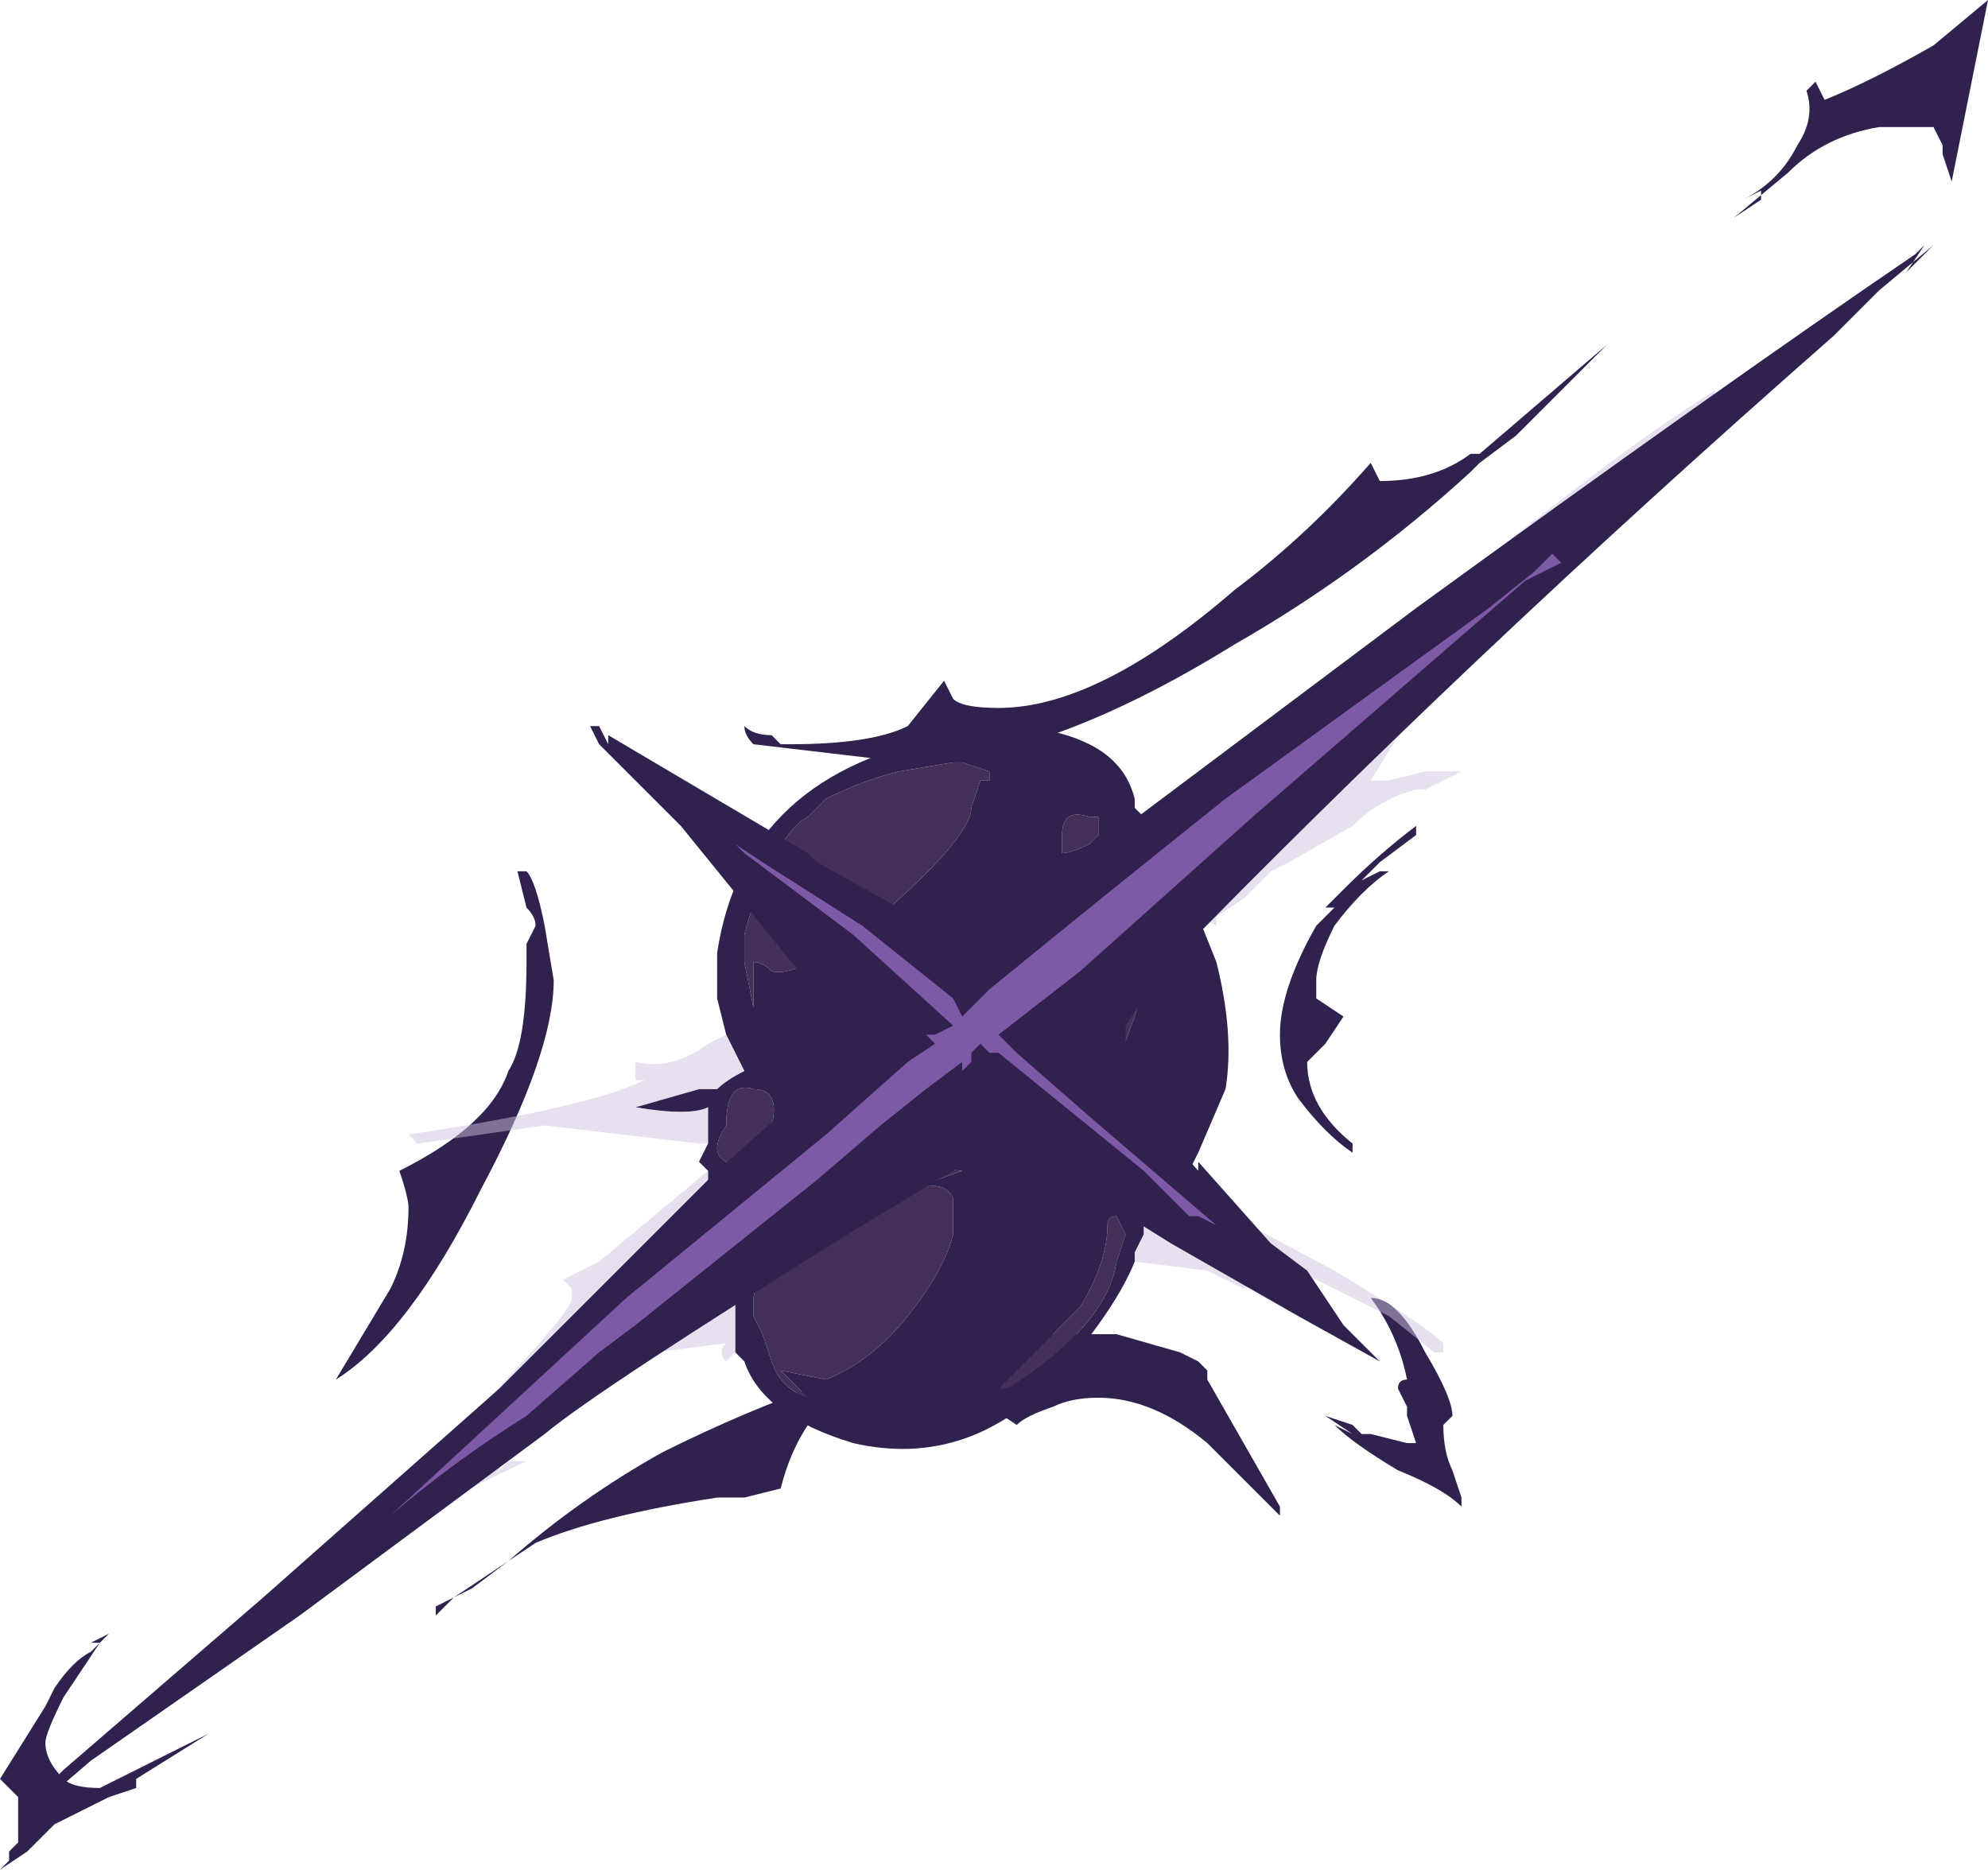 <?xml version="1.0" encoding="UTF-8" standalone="no"?>
<svg xmlns:ffdec="https://www.free-decompiler.com/flash" xmlns:xlink="http://www.w3.org/1999/xlink" ffdec:objectType="shape" height="10.3px" width="10.95px" xmlns="http://www.w3.org/2000/svg">
  <g transform="matrix(1.0, 0.0, 0.0, 1.0, 5.35, 5.65)">
    <path d="M5.6 -5.65 L5.4 -4.65 5.35 -4.8 5.35 -4.85 5.3 -4.95 5.0 -4.95 Q4.7 -4.9 4.5 -4.7 L4.2 -4.45 4.35 -4.55 4.35 -4.6 4.25 -4.55 Q4.45 -4.65 4.55 -4.85 4.65 -5.0 4.6 -5.15 L4.65 -5.2 4.7 -5.1 Q4.95 -5.2 5.3 -5.4 L5.6 -5.65 M2.75 -3.05 Q2.15 -2.5 1.45 -2.1 0.4 -1.45 -0.35 -1.45 L-1.2 -1.55 Q-1.25 -1.6 -1.25 -1.65 -1.2 -1.6 -1.1 -1.6 L-1.05 -1.55 -1.0 -1.55 Q-0.55 -1.55 -0.35 -1.65 L-0.15 -1.9 -0.1 -1.8 Q-0.05 -1.75 0.15 -1.75 0.7 -1.75 1.45 -2.4 1.85 -2.7 2.2 -3.1 L2.25 -3.0 Q2.55 -3.0 2.75 -3.15 L2.8 -3.15 3.5 -3.75 Q3.25 -3.5 3.0 -3.25 L2.8 -3.1 2.75 -3.05 M2.25 -0.9 L2.15 -0.8 2.25 -0.85 2.3 -0.85 Q2.15 -0.75 2.0 -0.55 1.9 -0.35 1.9 -0.25 L1.9 -0.15 2.05 -0.05 1.95 0.1 1.85 0.2 Q1.85 0.45 2.1 0.65 L2.1 0.7 Q1.95 0.6 1.8 0.4 1.7 0.25 1.7 0.05 1.7 -0.2 1.9 -0.55 L2.0 -0.65 1.95 -0.65 2.05 -0.75 Q2.25 -0.95 2.45 -1.1 L2.45 -1.05 2.25 -0.9 M0.15 1.7 L0.8 1.7 1.15 1.8 1.25 1.85 1.3 1.9 1.3 1.95 1.7 2.65 1.7 2.7 1.3 2.3 Q1.0 2.05 0.7 2.05 0.55 2.05 0.45 2.1 0.3 2.15 0.25 2.2 L0.1 2.1 -0.15 1.95 Q-0.7 2.0 -0.9 2.2 -1.0 2.35 -1.05 2.55 L-1.25 2.6 -1.4 2.6 Q-2.05 2.7 -2.4 2.85 L-2.85 3.15 -2.95 3.25 -2.95 3.2 -2.75 3.1 -2.55 2.95 Q-2.15 2.6 -1.7 2.35 -0.8 1.9 0.15 1.7 M2.6 2.2 Q2.6 2.35 2.65 2.45 L2.7 2.6 2.7 2.65 Q2.6 2.55 2.35 2.45 2.1 2.3 2.0 2.2 L2.1 2.25 1.95 2.15 2.1 2.2 2.15 2.25 2.2 2.25 2.4 2.3 2.45 2.3 2.4 2.15 2.4 2.1 2.35 2.0 Q2.35 1.95 2.4 1.95 2.35 1.7 2.2 1.5 2.35 1.5 2.5 1.8 2.65 2.05 2.65 2.15 L2.6 2.2 M-2.35 -0.55 L-2.3 -0.25 Q-2.3 0.15 -2.7 0.9 -3.1 1.7 -3.5 1.95 L-3.2 1.45 Q-3.1 1.25 -3.1 1.0 -3.1 0.95 -3.15 0.8 -2.65 0.55 -2.55 0.25 -2.45 0.1 -2.45 -0.35 L-2.45 -0.45 -2.4 -0.55 Q-2.4 -0.6 -2.45 -0.65 L-2.5 -0.85 -2.45 -0.85 Q-2.4 -0.8 -2.35 -0.55 M-4.75 3.35 L-4.85 3.4 -4.8 3.4 -5.0 3.7 Q-5.1 3.9 -5.1 3.95 -5.1 4.05 -5.0 4.15 -4.95 4.2 -4.8 4.2 L-4.2 3.9 -4.6 4.15 -4.6 4.2 -4.75 4.25 -5.05 4.4 -5.2 4.55 -5.35 4.65 -5.3 4.6 -5.3 4.55 -5.25 4.5 -5.25 4.25 -5.35 4.15 -5.1 3.75 -5.05 3.65 Q-4.95 3.5 -4.85 3.45 L-4.75 3.35" fill="#31214f" fill-rule="evenodd" stroke="none"/>
    <path d="M0.1 -1.35 L0.05 -1.35 0.0 -1.2 Q0.0 -1.05 -0.45 -0.65 -0.95 -0.25 -1.1 -0.3 -1.15 -0.35 -1.2 -0.35 L-1.2 -0.1 -1.25 -0.35 -1.25 -0.5 Q-1.2 -0.7 -1.1 -0.9 -1.0 -1.1 -0.9 -1.15 L-0.8 -1.25 Q-0.6 -1.35 -0.4 -1.4 L-0.1 -1.45 -0.05 -1.45 0.1 -1.4 0.1 -1.35 M0.65 -1.0 Q0.55 -0.95 0.5 -0.95 L0.5 -1.05 Q0.5 -1.2 0.65 -1.15 L0.7 -1.15 0.7 -1.05 0.65 -1.0 M0.95 -0.75 L1.0 -0.75 1.0 -0.4 0.9 -0.05 0.75 0.35 Q0.6 0.3 0.55 0.15 0.55 0.1 0.6 0.0 0.6 -0.05 0.7 -0.35 L0.85 -0.65 0.8 -0.75 0.85 -0.8 0.95 -0.75 M3.0 -2.55 L2.9 -2.45 2.85 -2.45 3.1 -2.7 3.0 -2.55 M0.8 1.3 Q0.75 1.65 0.2 2.0 L0.15 2.0 0.6 1.55 Q0.75 1.3 0.75 1.1 0.75 1.05 0.8 1.05 L0.85 1.15 0.8 1.3 M-1.3 0.8 L-1.35 0.75 Q-1.45 0.7 -1.35 0.55 -1.35 0.3 -1.2 0.35 -1.05 0.35 -1.1 0.55 -1.1 0.65 -1.15 0.7 -1.2 0.8 -1.3 0.8 M-1.2 1.6 L-1.2 1.5 Q-1.15 1.2 -0.8 1.0 -0.45 0.75 -0.05 0.8 -0.2 0.85 -0.3 0.9 -0.15 0.85 -0.1 0.95 L-0.1 1.15 Q-0.15 1.35 -0.35 1.6 -0.55 1.85 -0.8 1.95 L-1.05 1.9 -0.9 2.05 Q-1.05 2.0 -1.1 1.85 L-1.15 1.7 -1.2 1.6" fill="#443059" fill-rule="evenodd" stroke="none"/>
    <path d="M-0.9 0.75 L-0.95 0.8 -0.95 0.75 -0.9 0.65 -0.9 0.75" fill="#7e59a6" fill-rule="evenodd" stroke="none"/>
    <path d="M-1.35 0.05 L-1.4 -0.15 -1.4 -0.4 Q-1.25 -1.4 -0.1 -1.6 0.35 -1.7 0.65 -1.55 0.85 -1.45 0.9 -1.25 L0.9 -1.2 0.95 -1.15 1.0 -1.1 1.75 -1.6 Q2.35 -2.05 2.6 -2.15 L1.95 -1.6 Q1.5 -1.2 1.45 -1.0 L1.45 -0.95 1.5 -1.0 Q1.65 -1.1 1.8 -1.1 L1.45 -0.85 1.4 -0.85 1.2 -0.75 1.25 -0.7 1.25 -0.65 1.25 -0.6 1.35 -0.35 Q1.45 0.05 1.4 0.35 L1.25 0.7 1.2 0.8 1.15 0.9 1.05 1.0 1.1 1.0 Q1.2 1.1 1.5 1.25 L1.45 1.25 0.95 1.05 0.95 1.15 0.9 1.25 0.9 1.3 Q0.8 1.55 0.5 1.9 0.0 2.45 -0.65 2.3 -1.15 2.15 -1.25 1.85 L-1.3 1.8 -1.3 1.5 -1.25 1.25 Q-1.6 1.5 -2.05 1.8 L-2.85 2.45 Q-2.45 2.05 -2.15 1.7 L-2.05 1.6 -1.35 1.0 -1.45 0.9 -1.45 0.8 -1.5 0.75 -1.45 0.65 -1.45 0.45 Q-1.55 0.5 -1.85 0.45 L-1.5 0.35 -1.4 0.35 Q-1.35 0.3 -1.25 0.25 L-1.35 0.05 M0.95 -0.75 L0.85 -0.8 0.8 -0.75 0.85 -0.65 0.7 -0.35 Q0.6 -0.05 0.6 0.0 0.55 0.1 0.55 0.15 0.6 0.3 0.75 0.35 L0.9 -0.05 1.0 -0.4 1.0 -0.75 0.95 -0.75 1.0 -0.75 0.95 -0.8 0.95 -0.75 M0.65 -1.0 L0.7 -1.05 0.7 -1.15 0.65 -1.15 Q0.5 -1.2 0.5 -1.05 L0.5 -0.95 Q0.55 -0.95 0.65 -1.0 M0.1 -1.35 L0.1 -1.4 -0.05 -1.45 -0.1 -1.45 -0.4 -1.4 Q-0.6 -1.35 -0.8 -1.25 L-0.9 -1.15 Q-1.0 -1.1 -1.1 -0.9 -1.2 -0.7 -1.25 -0.5 L-1.25 -0.35 -1.2 -0.1 -1.2 -0.35 Q-1.15 -0.35 -1.1 -0.3 -0.95 -0.25 -0.45 -0.65 0.0 -1.05 0.0 -1.2 L0.05 -1.35 0.1 -1.35 M0.8 1.3 L0.85 1.15 0.8 1.05 Q0.75 1.05 0.75 1.1 0.75 1.3 0.6 1.55 L0.15 2.0 0.2 2.0 Q0.75 1.65 0.8 1.3 M-1.3 0.8 Q-1.2 0.8 -1.15 0.7 -1.1 0.65 -1.1 0.55 -1.05 0.35 -1.2 0.35 -1.35 0.3 -1.35 0.55 -1.45 0.7 -1.35 0.75 L-1.3 0.8 M-0.9 0.75 L-0.9 0.65 -0.95 0.75 -0.95 0.8 -0.9 0.75 M-1.2 1.6 L-1.15 1.7 -1.1 1.85 Q-1.05 2.0 -0.9 2.05 L-1.05 1.9 -0.8 1.95 Q-0.55 1.85 -0.35 1.6 -0.15 1.35 -0.1 1.15 L-0.1 0.95 Q-0.15 0.85 -0.3 0.9 -0.2 0.85 -0.05 0.8 -0.45 0.75 -0.8 1.0 -1.15 1.2 -1.2 1.5 L-1.2 1.6" fill="#31214f" fill-rule="evenodd" stroke="none"/>
    <path d="M-1.35 0.05 L-1.25 0.25 Q-1.35 0.3 -1.4 0.35 L-1.5 0.35 -1.85 0.45 Q-1.55 0.5 -1.45 0.45 L-1.45 0.65 -1.5 0.65 -2.35 0.55 -3.05 0.65 -3.1 0.6 Q-2.1 0.45 -1.8 0.3 L-1.85 0.3 -1.85 0.2 Q-1.65 0.25 -1.45 0.1 L-1.35 0.05 M-1.45 0.8 L-1.45 0.9 -1.35 1.0 -2.05 1.6 -2.15 1.7 Q-2.45 2.05 -2.85 2.45 L-2.05 1.8 Q-1.6 1.5 -1.25 1.25 L-1.3 1.5 -1.3 1.8 -1.35 1.85 Q-1.4 1.8 -1.35 1.75 L-1.75 1.8 -2.25 2.1 Q-2.55 2.25 -2.6 2.45 L-2.55 2.4 -2.45 2.4 Q-3.2 2.75 -3.7 3.1 L-3.05 2.45 Q-2.2 1.6 -2.2 1.5 L-2.2 1.45 -2.25 1.4 -2.05 1.3 -1.45 0.8 M0.9 1.3 L0.9 1.25 0.95 1.15 0.95 1.05 1.45 1.25 1.5 1.25 Q1.2 1.1 1.1 1.0 L1.05 1.0 1.15 0.9 1.2 0.8 1.3 0.9 1.25 0.9 1.25 0.95 2.0 1.35 Q2.5 1.65 2.6 1.75 L2.6 1.8 2.55 1.8 2.3 1.6 1.8 1.35 1.55 1.35 1.55 1.4 1.5 1.45 1.3 1.35 0.9 1.3 M1.25 -0.6 L1.25 -0.65 1.25 -0.7 1.2 -0.75 1.4 -0.85 1.45 -0.85 1.8 -1.1 Q1.65 -1.1 1.5 -1.0 L1.45 -0.95 1.45 -1.0 Q1.5 -1.2 1.95 -1.6 L2.6 -2.15 Q2.35 -2.05 1.75 -1.6 L1.0 -1.1 0.95 -1.15 Q1.5 -1.55 2.5 -2.3 3.6 -3.2 4.1 -3.5 L4.1 -3.5 Q4.1 -3.45 3.55 -2.95 2.9 -2.4 2.6 -2.0 L2.2 -1.35 2.3 -1.35 2.5 -1.4 2.7 -1.4 2.5 -1.3 2.45 -1.3 Q2.25 -1.25 2.1 -1.1 L1.75 -0.9 1.65 -0.85 1.5 -0.7 1.35 -0.6 1.35 -0.55 1.25 -0.6 M2.05 -1.15 L2.05 -1.15 M3.0 -2.55 L3.1 -2.7 2.85 -2.45 2.9 -2.45 3.0 -2.55" fill="#d0c1e0" fill-opacity="0.502" fill-rule="evenodd" stroke="none"/>
    <path d="M4.75 -3.8 Q2.7 -2.0 1.05 -0.3 L1.0 -0.25 0.95 -0.15 0.85 0.0 0.85 0.1 Q0.85 0.35 1.25 0.8 L1.25 0.75 1.65 1.2 1.85 1.35 2.05 1.65 2.25 1.85 1.8 1.6 Q1.45 1.4 1.1 1.2 L0.7 0.95 0.6 0.9 0.35 0.75 0.0 0.75 -0.1 0.8 -0.6 1.1 Q-2.05 2.0 -2.35 2.25 L-3.7 3.25 -4.85 4.05 -5.2 4.35 -5.05 4.2 -5.15 4.25 -5.0 4.1 -3.9 3.15 -2.6 2.0 -1.4 0.8 -0.95 0.4 -0.95 0.35 Q-0.8 0.15 -0.8 0.05 -0.8 -0.05 -0.95 -0.3 L-1.6 -1.1 -2.05 -1.55 -2.1 -1.65 -2.05 -1.65 -2.0 -1.55 -2.0 -1.6 -0.9 -0.95 -0.85 -0.9 -0.4 -0.65 -0.3 -0.65 -0.2 -0.6 -0.15 -0.65 Q0.15 -0.7 0.5 -0.9 L0.65 -0.95 2.45 -2.3 Q4.1 -3.5 5.2 -4.25 L5.25 -4.3 5.15 -4.15 5.3 -4.3 5.0 -4.05 4.75 -3.8" fill="#31214f" fill-rule="evenodd" stroke="none"/>
    <path d="M0.1 -0.2 Q0.65 -0.65 1.4 -1.25 L2.85 -2.3 3.1 -2.5 3.2 -2.6 3.25 -2.55 3.05 -2.45 1.55 -1.15 0.6 -0.3 0.15 0.05 0.25 0.15 0.65 0.5 1.35 1.1 1.25 1.05 1.2 1.05 0.95 0.8 0.15 0.15 0.1 0.15 0.05 0.1 0.0 0.15 0.0 0.2 -0.05 0.25 -0.05 0.2 -0.25 0.35 -0.5 0.55 -0.85 0.85 -1.85 1.65 -2.05 1.8 -2.45 2.15 Q-2.85 2.4 -3.2 2.7 L-1.9 1.5 -0.8 0.6 -0.35 0.2 -0.2 0.1 -0.25 0.05 -0.2 0.05 -0.1 0.0 -0.65 -0.5 -1.25 -0.95 -1.3 -1.0 -1.15 -0.9 -0.6 -0.55 -0.1 -0.15 -0.05 -0.05 0.1 -0.2" fill="#7e59a6" fill-rule="evenodd" stroke="none"/>
  </g>
</svg>
